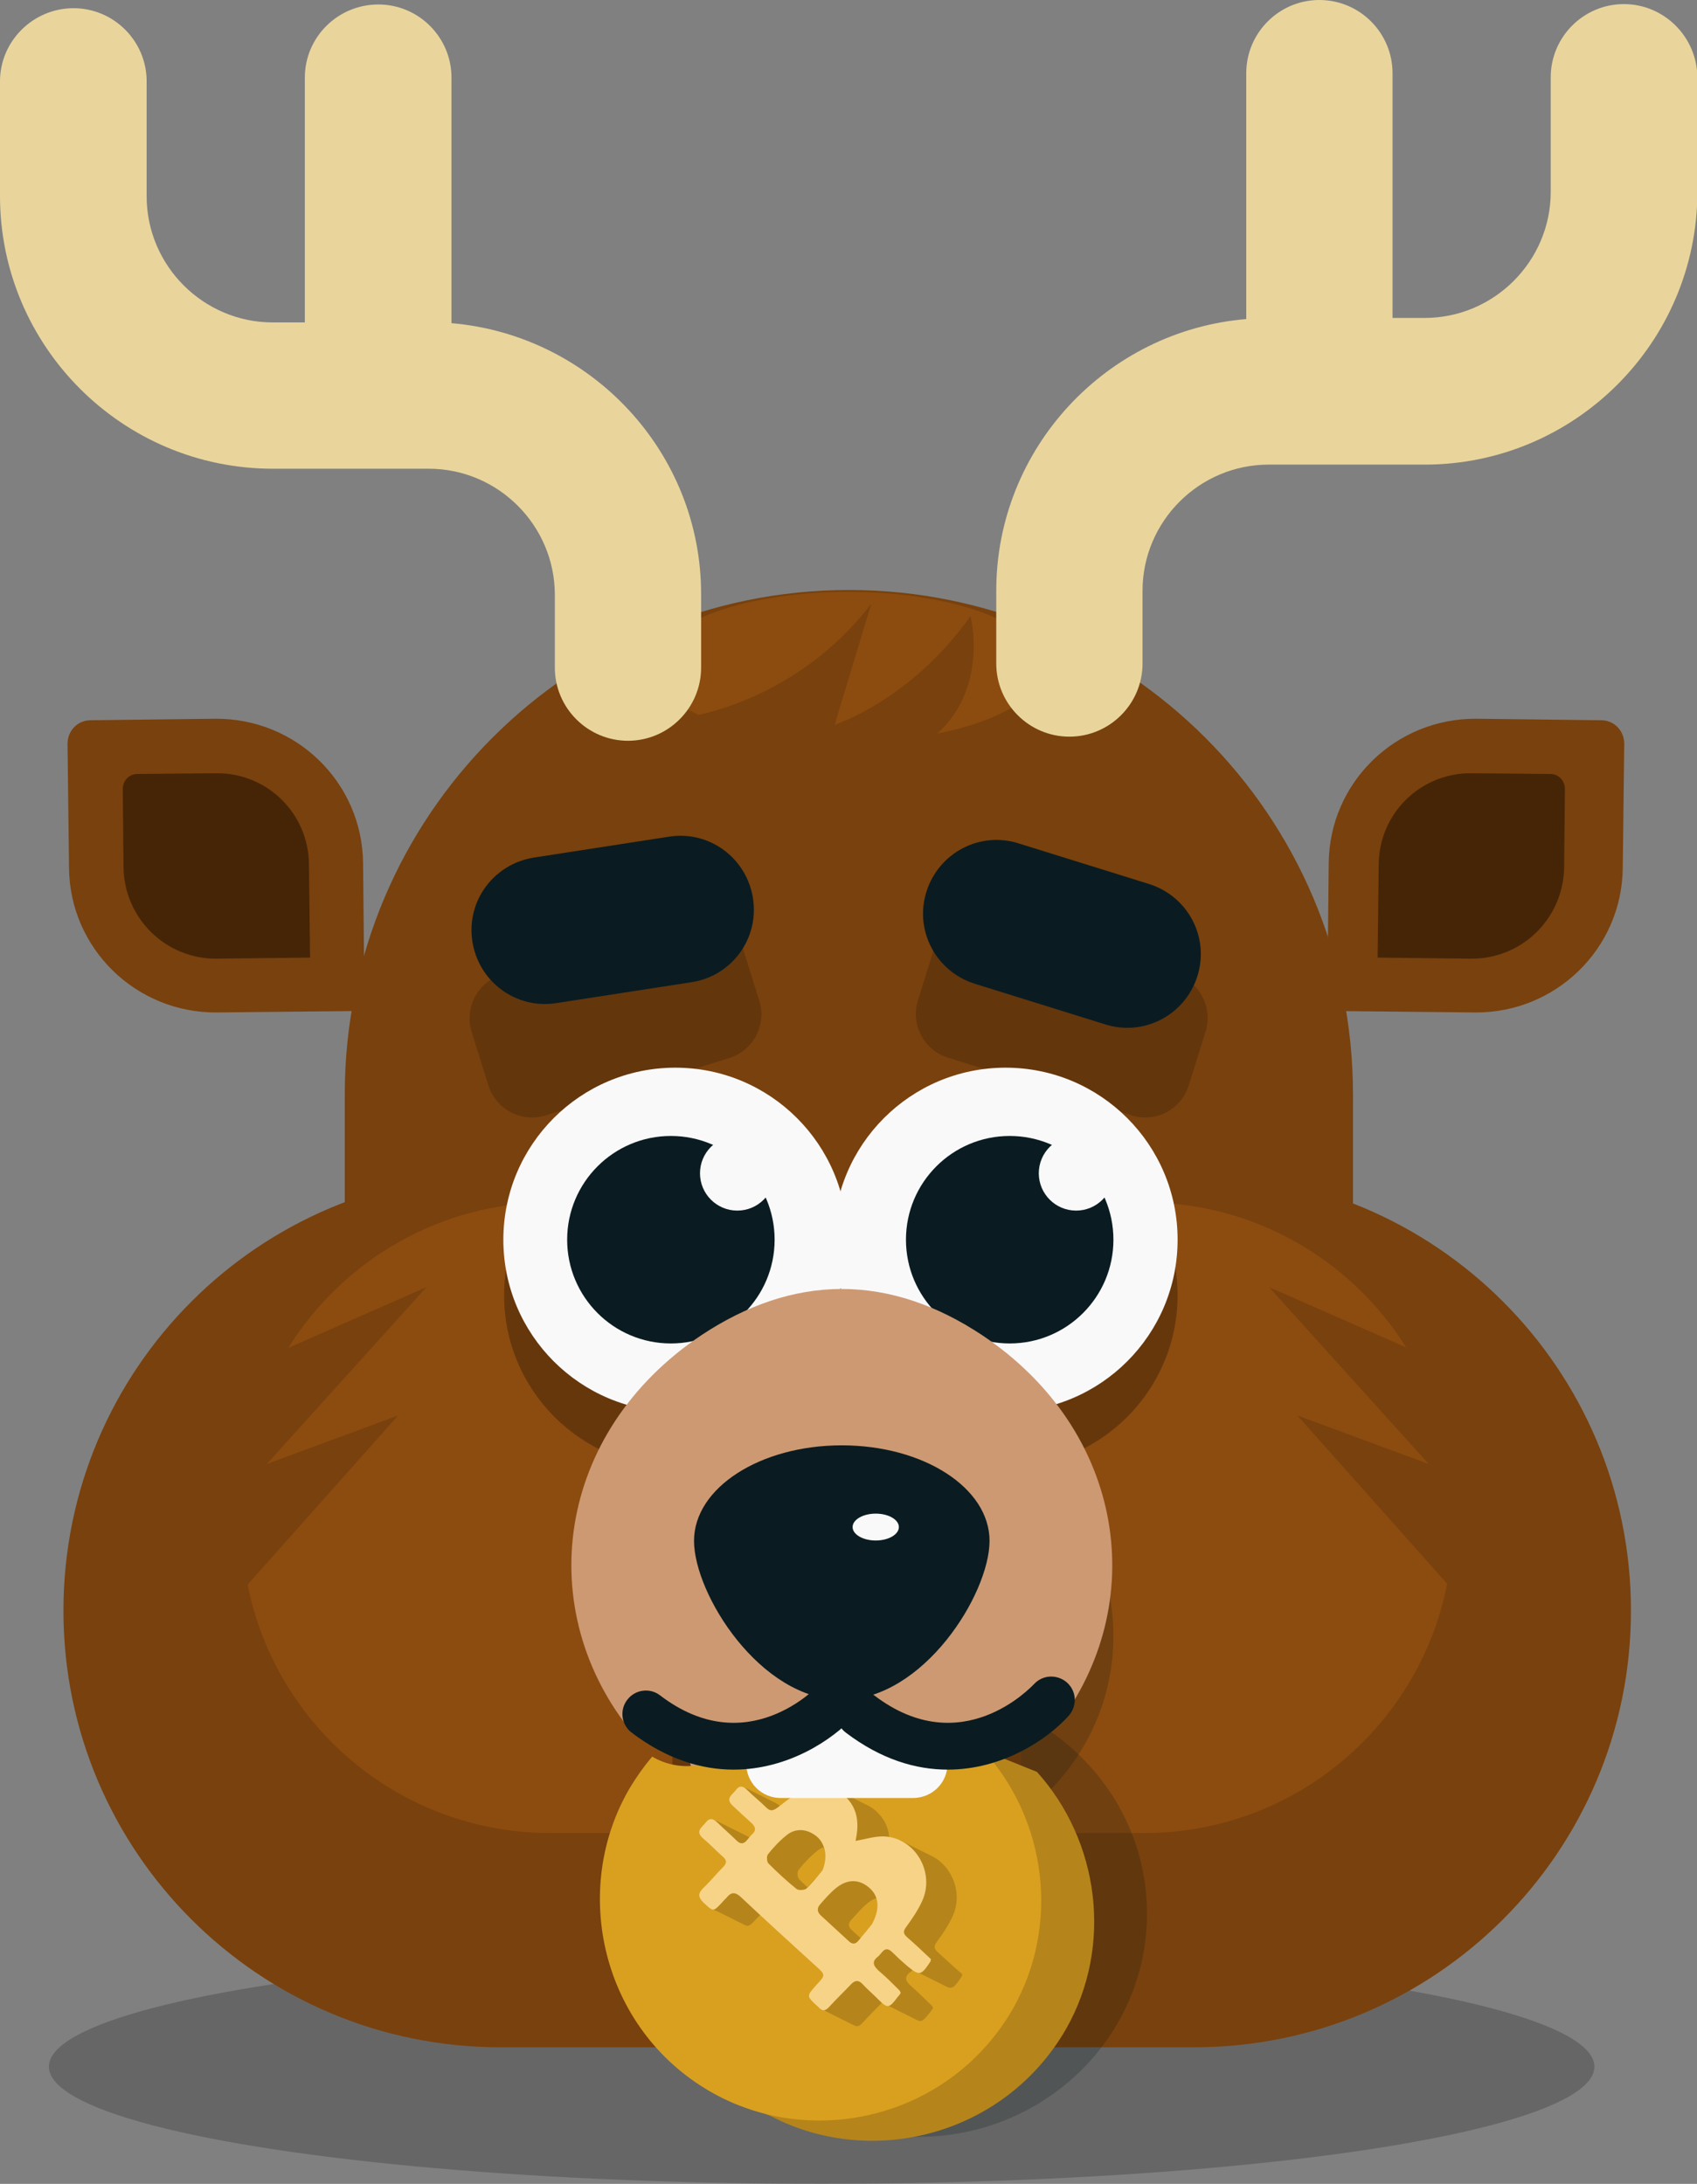 <?xml version="1.0" encoding="utf-8"?>
<!-- Generator: Adobe Illustrator 19.2.0, SVG Export Plug-In . SVG Version: 6.00 Build 0)  -->
<svg version="1.1" id="Layer_1" xmlns="http://www.w3.org/2000/svg" xmlns:xlink="http://www.w3.org/1999/xlink" x="0px" y="0px"
	 viewBox="0 0 454.8 585.2" style="enable-background:new 0 0 454.8 585.2;" xml:space="preserve">
<rect x="0" y="0" width="454.8" height="585.2" fill="#808080" stroke="none"/>
<style type="text/css">
	.st0{fill:#79410D;}
	.st1{fill:#462507;}
	.st2{opacity:0.2;}
	.st3{fill:#64360C;}
	.st4{fill:#8C4C0F;}
	.st5{opacity:0.21;fill:#081317;}
	.st6{fill:#67370C;}
	.st7{fill:#CD9973;}
	.st8{fill:#B5851B;}
	.st9{fill:#D9A01F;}
	.st10{fill:#F7D387;}
	.st11{fill:#FAF9F9;}
	.st12{fill:#E9D59C;}
	.black{fill:#0A1C21}
</style>
<g>
	<path class="st0" d="M97.3,231.3l0.4,39.6l-39.6,0.4c-21.6,0.2-39.4-17.1-39.6-38.7l-0.4-33.3c0-3.5,2.7-6.3,6.2-6.3l33.3-0.4
		C79.4,192.4,97.1,209.7,97.3,231.3z"/>
	<path class="st1" d="M82.8,231.6l0.3,25l-25,0.3c-13.7,0.1-24.8-10.8-25-24.5l-0.2-21c0-2.2,1.7-4,3.9-4l21-0.2
		C71.5,207,82.7,217.9,82.8,231.6z"/>
	<path class="st0" d="M356.1,231.3l-0.4,39.6l39.6,0.4c21.6,0.2,39.4-17.1,39.6-38.7l0.4-33.3c0-3.5-2.7-6.3-6.2-6.3l-33.3-0.4
		C374,192.4,356.3,209.7,356.1,231.3z"/>
	<path class="st1" d="M369.5,231.6l-0.3,25l25,0.3c13.7,0.1,24.8-10.8,25-24.5l0.2-21c0-2.2-1.7-4-3.9-4l-21-0.2
		C380.8,207,369.6,217.9,369.5,231.6z"/>
	<ellipse class="st2" cx="220.2" cy="553.8" rx="207.1" ry="31.4"/>
	<path class="st0" d="M219.2,542.9l8,2.6c74.6,0,135.4-56.2,135.4-130.8V293.2c0-74.6-60.5-135.1-135.1-135.1l0,0
		c-74.6,0-135.1,60.5-135.1,135.1v121.4C92.3,489.3,144.5,542.9,219.2,542.9z"/>
	<path class="st3" d="M303.4,298.9L254,283.4c-6.4-2-10-8.9-8-15.3l4.5-14.4c2-6.4,8.8-10,15.3-8l49.3,15.4c6.4,2,10,8.9,8,15.3
		l-4.5,14.4C316.6,297.3,309.8,300.9,303.4,298.9z"/>
	<path class="st3" d="M146.2,298.9l49.3-15.4c6.4-2,10-8.9,8-15.3l-4.5-14.4c-2-6.4-8.8-10-15.3-8l-49.3,15.4c-6.4,2-10,8.9-8,15.3
		l4.5,14.4C133,297.3,139.8,300.9,146.2,298.9z"/>
	<ellipse class="st4" cx="227.3" cy="178.7" rx="52.2" ry="20.1"/>
	<path class="st0" d="M320,548.6H134.1C69.4,548.6,17,496.2,17,431.6v0c0-64.7,52.4-117.1,117.1-117.1H320
		c64.7,0,117.1,52.4,117.1,117.1v0C437.1,496.2,384.7,548.6,320,548.6z"/>
	<path class="st4" d="M306.6,491.2H147.5c-45.7,0-82.7-37-82.7-82.7v-3.6c0-45.7,37-82.7,82.7-82.7h159.2c45.7,0,82.7,37,82.7,82.7
		v3.6C389.3,454.2,352.3,491.2,306.6,491.2z"/>
	<ellipse class="st5" cx="246.1" cy="512.8" rx="61.3" ry="59.8"/>
	<ellipse class="st5" cx="237.1" cy="438.4" rx="61.3" ry="59.8"/>
	<path class="st6" d="M233.8,410l-13.7,0c-22,0-39.9,17.8-39.9,39.8l0,27.4c0,22,17.8,39.9,39.8,39.9l13.7,0
		c22,0,39.9-17.8,39.9-39.8l0-27.4C273.6,427.9,255.8,410.1,233.8,410z"/>
	<ellipse class="st7" cx="225.7" cy="466.6" rx="41.4" ry="32.9"/>
	<g>
		<path class="st8" d="M277.9,474.8l-14.2-5.7l1,7.4c-1.6-0.4-3.1-1-4.6-1.8c-6.4-3.5-9.8-10.2-9.5-17l-14.2-5.7l-1.2,15.4
			c-3.6,0.4-7.4-0.3-10.8-2.2c-3.2-1.8-5.6-4.3-7.2-7.3c-0.2,0.1-0.4,0.1-0.5,0.2l-13.6-5.8l7,13.3l5.8,0.4
			c-0.4,1.1-0.8,2.2-1.4,3.2c-5,9-16.3,12.2-25.2,7.2c-0.1-0.1-0.2-0.1-0.3-0.2c-2.2,2.6-4.2,5.4-6,8.4
			c-14.3,24.2-9.2,56.4,12.7,75.1l-5.3,0.6l16.5,6.9c27.2,14,62.5,4.8,78.8-23.5C298.4,521.4,294.6,493.3,277.9,474.8z"/>
		<path class="st9" d="M263.7,469.2c-5.4,2.9-12,3.1-17.8-0.1c-6.4-3.5-9.8-10.2-9.5-17c-0.3-0.1-0.5-0.1-0.8-0.2
			c-0.1,0.2-0.1,0.3-0.2,0.5c-5,9-16.3,12.2-25.2,7.2c-3.2-1.8-5.6-4.3-7.2-7.3c-0.2,0.1-0.4,0.1-0.5,0.2c0.4,3.7-0.2,7.6-2.2,11.2
			c-5,9-16.3,12.2-25.2,7.2c-0.1-0.1-0.2-0.1-0.3-0.2c-2.2,2.6-4.2,5.4-6,8.4c-16,27.2-7.7,64.5,21.6,81.4
			c27.5,15.8,64.4,6.9,81.1-22.3C284.2,515.7,280.4,487.7,263.7,469.2z"/>
		<g>
			<path class="st8" d="M251.4,523.2c-1.1-1-1.2-1.6-0.3-2.9c1.6-2.1,3.1-4.4,4.2-6.8c2.9-6.3-0.2-13.7-5.9-16.3
				c-0.1-0.1-0.3-0.1-0.4-0.2c-0.1-0.1-0.3-0.1-0.4-0.2c-0.1-0.1-0.3-0.1-0.4-0.2c-0.1-0.1-0.3-0.1-0.4-0.2
				c-0.1-0.1-0.3-0.1-0.4-0.2c-0.1-0.1-0.3-0.1-0.4-0.2c-0.1-0.1-0.3-0.1-0.4-0.2c-0.1-0.1-0.3-0.1-0.4-0.2
				c-0.1-0.1-0.3-0.1-0.4-0.2c-0.1-0.1-0.3-0.1-0.4-0.2c-0.1-0.1-0.3-0.1-0.4-0.2c-0.1-0.1-0.3-0.1-0.4-0.2
				c-0.1-0.1-0.3-0.1-0.4-0.2c-0.1-0.1-0.3-0.1-0.4-0.2c-0.1-0.1-0.3-0.1-0.4-0.2c-0.1-0.1-0.3-0.1-0.4-0.2
				c-0.1-0.1-0.3-0.1-0.4-0.2c-0.1-0.1-0.3-0.1-0.4-0.2c-0.1-0.1-0.3-0.1-0.4-0.2c-1.1-0.5-2.2-0.9-3.5-1.1c-0.2-2.6-1.3-5-3.5-7
				c-0.8-0.7-1.7-1.3-2.6-1.7c-0.1-0.1-0.3-0.1-0.4-0.2c-0.1-0.1-0.3-0.1-0.4-0.2c-0.1-0.1-0.3-0.1-0.4-0.2
				c-0.1-0.1-0.3-0.1-0.4-0.2c-0.1-0.1-0.3-0.1-0.4-0.2c-0.1-0.1-0.3-0.1-0.4-0.2c-0.1-0.1-0.3-0.1-0.4-0.2
				c-0.1-0.1-0.3-0.1-0.4-0.2c-0.1-0.1-0.3-0.1-0.4-0.2c-0.1-0.1-0.3-0.1-0.4-0.2c-0.1-0.1-0.3-0.1-0.4-0.2
				c-0.1-0.1-0.3-0.1-0.4-0.2c-0.1-0.1-0.3-0.1-0.4-0.2c-0.1-0.1-0.3-0.1-0.4-0.2c-0.1-0.1-0.3-0.1-0.4-0.2
				c-0.1-0.1-0.3-0.1-0.4-0.2c-0.1-0.1-0.3-0.1-0.4-0.2c-0.1-0.1-0.3-0.1-0.4-0.2c-0.1-0.1-0.3-0.1-0.4-0.2
				c-2.5-1.4-5.3-1.5-8.1-0.2c-2.5,1.2-4.8,3-7.1,4.7c-0.1-0.1-0.2-0.1-0.2-0.2c-0.4-0.4-0.8-0.7-1.2-0.9c-0.1-0.1-0.3-0.2-0.4-0.2
				c-0.1-0.1-0.3-0.2-0.4-0.2c-0.1-0.1-0.3-0.2-0.4-0.2c-0.1-0.1-0.3-0.2-0.4-0.2c-0.1-0.1-0.3-0.2-0.4-0.2
				c-0.1-0.1-0.3-0.2-0.4-0.2c-0.1-0.1-0.3-0.2-0.4-0.2c-0.1-0.1-0.3-0.2-0.4-0.2c-0.1-0.1-0.3-0.2-0.4-0.2
				c-0.1-0.1-0.3-0.2-0.4-0.2c-0.1-0.1-0.3-0.2-0.4-0.2c-0.1-0.1-0.3-0.2-0.4-0.2c-0.1-0.1-0.3-0.2-0.4-0.2
				c-0.1-0.1-0.3-0.2-0.4-0.2c-0.1-0.1-0.3-0.2-0.4-0.2c-0.1-0.1-0.3-0.2-0.4-0.2c-0.1-0.1-0.3-0.2-0.4-0.2
				c-0.1-0.1-0.3-0.2-0.4-0.2c-0.1-0.1-0.3-0.2-0.4-0.2c-0.8-0.5-1.5-0.4-2.3,0.6c-0.9,1.2-2.9,2.2-0.9,4.1c1.7,1.6,3.3,3.1,5,4.6
				c1.2,1.1,1.6,2.1,0.1,3.3c-0.3,0.3-0.6,0.6-0.8,0.9c-0.4-0.4-0.9-0.8-1.3-0.9c-0.1-0.1-0.3-0.2-0.4-0.2c-0.1-0.1-0.3-0.2-0.4-0.2
				c-0.1-0.1-0.3-0.2-0.4-0.2c-0.1-0.1-0.3-0.2-0.4-0.2c-0.1-0.1-0.3-0.2-0.4-0.2c-0.1-0.1-0.3-0.2-0.4-0.2
				c-0.1-0.1-0.3-0.2-0.4-0.2c-0.1-0.1-0.3-0.2-0.4-0.2c-0.1-0.1-0.3-0.2-0.4-0.2c-0.1-0.1-0.3-0.2-0.4-0.2
				c-0.1-0.1-0.3-0.2-0.4-0.2c-0.1-0.1-0.3-0.2-0.4-0.2c-0.1-0.1-0.3-0.2-0.4-0.2c-0.1-0.1-0.3-0.2-0.4-0.2
				c-0.1-0.1-0.3-0.2-0.4-0.2c-0.1-0.1-0.3-0.2-0.4-0.2c-0.1-0.1-0.3-0.2-0.4-0.2c-0.1-0.1-0.3-0.2-0.4-0.2
				c-0.1-0.1-0.3-0.2-0.4-0.2c-0.8-0.5-1.5-0.5-2.3,0.6c-1,1.3-2.9,2.3-0.7,4.2c1.8,1.6,3.6,3.3,5.4,5c1,0.9,1,1.6,0.1,2.6
				c-1.8,1.9-3.5,3.9-5.4,5.7c-1.4,1.4-1.6,2.4,0,3.9c1.1,1.1,1.7,1.7,2.3,1.8c0.1,0.1,0.3,0.2,0.4,0.2c0.1,0.1,0.3,0.2,0.4,0.2
				c0.1,0.1,0.3,0.2,0.4,0.2c0.1,0.1,0.3,0.2,0.4,0.2c0.1,0.1,0.3,0.2,0.4,0.2c0.1,0.1,0.3,0.2,0.4,0.2c0.1,0.1,0.3,0.2,0.4,0.2
				c0.1,0.1,0.3,0.2,0.4,0.2c0.1,0.1,0.3,0.2,0.4,0.2c0.1,0.1,0.3,0.2,0.4,0.2c0.1,0.1,0.3,0.2,0.4,0.2c0.1,0.1,0.3,0.2,0.4,0.2
				c0.1,0.1,0.3,0.2,0.4,0.2c0.1,0.1,0.3,0.2,0.4,0.2c0.1,0.1,0.3,0.2,0.4,0.2c0.1,0.1,0.3,0.2,0.4,0.2c0.1,0.1,0.3,0.2,0.4,0.2
				c0.1,0.1,0.3,0.2,0.4,0.2c0.1,0.1,0.3,0.2,0.4,0.2c1,0.6,1.5,0.1,3.2-1.7c0.4-0.4,0.8-0.8,1.2-1.3c5.1,4.7,10.2,9.4,15.4,14.1
				c2.7,2.5,2.7,2.5,0.3,5.2c-2.8,3.1-2.8,3.1,0.4,5.8c0.1,0.1,0.1,0.1,0.2,0.2c0.4,0.4,0.7,0.7,1,0.8c0.1,0.1,0.3,0.2,0.4,0.2
				c0.1,0.1,0.3,0.2,0.4,0.2c0.1,0.1,0.3,0.2,0.4,0.2c0.1,0.1,0.3,0.2,0.4,0.2c0.1,0.1,0.3,0.2,0.4,0.2c0.1,0.1,0.3,0.2,0.4,0.2
				c0.1,0.1,0.3,0.2,0.4,0.2c0.1,0.1,0.3,0.2,0.4,0.2c0.1,0.1,0.3,0.2,0.4,0.2c0.1,0.1,0.3,0.2,0.4,0.2c0.1,0.1,0.3,0.2,0.4,0.2
				c0.1,0.1,0.3,0.2,0.4,0.2c0.1,0.1,0.3,0.2,0.4,0.2c0.1,0.1,0.3,0.2,0.4,0.2c0.1,0.1,0.3,0.2,0.4,0.2c0.1,0.1,0.3,0.2,0.4,0.2
				c0.1,0.1,0.3,0.2,0.4,0.2c0.1,0.1,0.3,0.2,0.4,0.2c0.1,0.1,0.3,0.2,0.4,0.2c0.8,0.5,1.5,0.2,2.3-0.7c1.7-1.9,3.6-3.7,5.4-5.6
				c0.7,0.6,1.2,1,1.6,1.1c0.1,0.1,0.3,0.2,0.4,0.2c0.1,0.1,0.3,0.2,0.4,0.2c0.1,0.1,0.3,0.2,0.4,0.2c0.1,0.1,0.3,0.2,0.4,0.2
				c0.1,0.1,0.3,0.2,0.4,0.2c0.1,0.1,0.3,0.2,0.4,0.2c0.1,0.1,0.3,0.2,0.4,0.2c0.1,0.1,0.3,0.2,0.4,0.2c0.1,0.1,0.3,0.2,0.4,0.2
				c0.1,0.1,0.3,0.2,0.4,0.2c0.1,0.1,0.3,0.2,0.4,0.2c0.1,0.1,0.3,0.2,0.4,0.2c0.1,0.1,0.3,0.2,0.4,0.2c0.1,0.1,0.3,0.2,0.4,0.2
				c0.1,0.1,0.3,0.2,0.4,0.2c0.1,0.1,0.3,0.2,0.4,0.2c0.1,0.1,0.3,0.2,0.4,0.2c0.1,0.1,0.3,0.2,0.4,0.2c0.1,0.1,0.3,0.2,0.4,0.2
				c1.2,0.7,1.8,0,3.5-2.1c0.3-0.4,0.5-0.8,0.8-1.1c-0.2-0.3-0.2-0.5-0.4-0.7c-1.8-1.7-3.6-3.5-5.5-5.2c-1.5-1.3-2-2.4-0.2-3.8
				c0.3-0.2,0.5-0.5,0.7-0.7c0.5,0.4,0.9,0.7,1.3,0.8c0.1,0.1,0.3,0.2,0.4,0.2c0.1,0.1,0.3,0.2,0.4,0.2c0.1,0.1,0.3,0.2,0.4,0.2
				c0.1,0.1,0.3,0.2,0.4,0.2c0.1,0.1,0.3,0.2,0.4,0.2c0.1,0.1,0.3,0.2,0.4,0.2c0.1,0.1,0.3,0.2,0.4,0.2c0.1,0.1,0.3,0.2,0.4,0.2
				c0.1,0.1,0.3,0.2,0.4,0.2c0.1,0.1,0.3,0.2,0.4,0.2c0.1,0.1,0.3,0.2,0.4,0.2c0.1,0.1,0.3,0.2,0.4,0.2c0.1,0.1,0.3,0.2,0.4,0.2
				c0.1,0.1,0.3,0.2,0.4,0.2c0.1,0.1,0.3,0.2,0.4,0.2c0.1,0.1,0.3,0.2,0.4,0.2c0.1,0.1,0.3,0.2,0.4,0.2c0.1,0.1,0.3,0.2,0.4,0.2
				c0.1,0.1,0.3,0.2,0.4,0.2c1.6,0.9,2.3,0.1,4.1-2.6c0.1-0.1,0.1-0.3,0.2-0.7C255.6,527.1,253.6,525.1,251.4,523.2z M228.2,514.4
				c1.4-1.5,2.7-3.1,4.3-4.4c0.8-0.7,1.6-1.1,2.5-1.4c0.6,1.9,0.3,4.2-1.2,7c-0.7,0.8-1.8,2.3-3.1,3.8c-0.8-0.7-1.5-1.4-2.3-2.1
				C227.2,516.3,227.3,515.3,228.2,514.4z M220.4,501.2c-1.3,1.5-2.6,3.1-4,4.5c-0.8-0.7-1.5-1.4-2.2-2.1c-0.5-0.5-0.6-2-0.2-2.5
				c1.5-1.9,3.2-3.7,5.1-5.2c0.5-0.4,1.1-0.7,1.6-0.9C221.4,496.9,221.3,499.1,220.4,501.2z"/>
			<g>
				<path class="st10" d="M229.3,493.3c2.8-0.5,5.2-1.3,7.7-1.2c8.3,0.4,13.7,9.7,10.1,17.4c-1.1,2.4-2.6,4.6-4.2,6.8
					c-1,1.3-0.8,1.9,0.3,2.9c2.2,1.9,4.3,3.9,6.3,5.8c-0.1,0.4-0.1,0.6-0.2,0.7c-2.5,3.8-2.9,3.8-6.3,1c-1.4-1.2-2.7-2.4-4-3.7
					c-1-0.9-1.8-0.9-2.6,0.1c-0.4,0.4-0.7,0.9-1.1,1.2c-1.8,1.4-1.2,2.5,0.2,3.8c1.9,1.6,3.7,3.4,5.5,5.2c0.2,0.2,0.2,0.4,0.4,0.7
					c-0.2,0.4-0.5,0.8-0.8,1.1c-2.4,3.2-2.7,3.2-5.5,0.4c-1.3-1.3-2.7-2.5-3.9-3.8c-1.1-1.2-2.1-1.1-3.2,0.1c-1.9,2-3.9,3.9-5.7,5.9
					c-1,1.1-1.8,1.4-2.9,0.2c0-0.1-0.1-0.1-0.2-0.2c-3.1-2.8-3.1-2.8-0.4-5.8c2.5-2.7,2.5-2.7-0.3-5.2c-6.7-6.1-13.4-12.2-20-18.4
					c-1.3-1.2-2.4-1.4-3.6,0c-0.4,0.5-0.9,0.9-1.3,1.4c-2.5,2.7-2.4,2.6-5.1,0.1c-1.5-1.5-1.4-2.5,0-3.9c1.9-1.8,3.5-3.8,5.4-5.7
					c0.9-1,0.9-1.7-0.1-2.6c-1.8-1.6-3.5-3.4-5.4-5c-2.2-1.9-0.2-3,0.7-4.2c1.2-1.5,2.1-1,3.3,0.1c1.6,1.6,3.4,3.1,5,4.7
					c1,1,1.9,1,2.8-0.1c0.4-0.5,0.8-1,1.2-1.4c1.4-1.2,1.1-2.2-0.1-3.3c-1.7-1.5-3.4-3.1-5-4.6c-2-1.9,0-2.9,0.9-4.1
					c1-1.4,2-1.1,3.1,0c1.6,1.6,3.4,3,5,4.6c1.2,1.2,1.9,0.9,3.2,0c2.3-1.8,4.7-3.7,7.4-4.9c3.7-1.7,7.2-1,10.3,1.7
					c3.2,2.8,4,6.4,3.4,10.5C229.5,492.1,229.4,492.7,229.3,493.3z M220.4,501.2c1.4-3.3,0.9-6.9-1.3-8.9c-2.5-2.2-5.7-2.6-8.2-0.6
					c-1.9,1.5-3.6,3.3-5.1,5.2c-0.4,0.5-0.3,2.1,0.2,2.5c2.4,2.4,4.9,4.7,7.5,6.8c0.5,0.4,2.1,0.3,2.6-0.1
					C217.6,504.7,219,502.9,220.4,501.2z M233.7,515.6c2.3-4.3,1.8-7.6-0.8-9.8c-2.7-2.3-5.8-2.3-8.8,0.1c-1.6,1.3-2.9,2.8-4.3,4.4
					c-0.8,0.9-0.9,1.9,0.1,2.9c2.5,2.3,5,4.6,7.5,6.9c0.9,0.9,1.8,1,2.6,0C231.6,518.2,233,516.5,233.7,515.6z"/>
			</g>
		</g>
	</g>
	<circle class="st6" cx="269.5" cy="347.1" r="46.1"/>
	<circle class="st6" cx="181.2" cy="347.1" r="46.1"/>
	<circle class="st11" cx="181" cy="332.2" r="46.1"/>
	<circle class='black' cx="179.8" cy="332.2" r="27.8"/>
	<circle class="st11" cx="197.6" cy="314.4" r="10"/>
	<circle class="st11" cx="269.5" cy="332.2" r="46.1"/>
	<circle class='black' cx="270.6" cy="332.2" r="27.8"/>
	<circle class="st11" cx="288.4" cy="314.4" r="10"/>
	<path class='black' d="M185.3,263.2l-36.2,5.6c-10.8,1.7-20.8-5.7-22.5-16.5l0,0c-1.7-10.8,5.7-20.8,16.5-22.5l36.2-5.6
		c10.8-1.7,20.8,5.7,22.5,16.5l0,0C203.5,251.5,196.1,261.6,185.3,263.2z"/>
	<path class='black' d="M296.2,274.5l-35-10.9c-10.4-3.3-16.2-14.3-12.9-24.7l0,0c3.3-10.4,14.3-16.2,24.7-12.9l35,10.9
		c10.4,3.3,16.2,14.3,12.9,24.7l0,0C317.6,272,306.6,277.8,296.2,274.5z"/>
	<path class="st7" d="M183.2,464c6,4.6,10.9,6,17.8,4.9c8.6-1.4,16.9-4.5,25.6-5.3c8.3-0.8,16.5,1.3,24.6,2.7
		c6,1.1,9.9,1.4,14.5-3.4c5.6-5.8,12.8-4.4,17.3-0.1c25.4-32.9,18.7-79.4-19.9-105.1c-11.8-7.8-24.4-12.3-37.5-12.3
		c-13.1,0-25.7,4.5-37.5,12.3c-39.3,26.2-45.5,73.9-18.5,106.8C173.6,461.8,179.2,461,183.2,464z"/>
	<path class="st11" d="M244.7,481.8h-35.5c-5.1,0-9.2-4.1-9.2-9.2v-26.7c0-5.1,4.1-9.2,9.2-9.2h35.5c5.1,0,9.2,4.1,9.2,9.2v26.7
		C254,477.7,249.8,481.8,244.7,481.8z"/>
	<g>
		<path class="st12" d="M121,86.6V20.8c0-10.8-8.8-19.6-19.6-19.6S81.7,9.9,81.7,20.8v65.6h-8.6c-18.6,0-33.8-15.2-33.8-33.8V21.8
			c0-10.8-8.8-19.6-19.6-19.6S0,11,0,21.8v30.7c0,40.3,32.8,73.1,73.1,73.1h41.8c18.6,0,33.8,15.2,33.8,33.8v19.5
			c0,10.8,8.8,19.6,19.6,19.6c10.8,0,19.6-8.8,19.6-19.6v-19.5C188,121.2,158.4,89.8,121,86.6z"/>
		<path class="st12" d="M435.2,1.1c-10.8,0-19.6,8.8-19.6,19.6v30.7c0,18.6-15.2,33.8-33.8,33.8h-8.6V19.6
			c0-10.8-8.8-19.6-19.6-19.6s-19.6,8.8-19.6,19.6v65.9c-37.4,3.1-67,34.6-67,72.8v19.5c0,10.8,8.8,19.6,19.6,19.6
			c10.8,0,19.6-8.8,19.6-19.6v-19.5c0-18.6,15.2-33.8,33.8-33.8h41.8c40.3,0,73.1-32.8,73.1-73.1V20.7C454.8,9.9,446,1.1,435.2,1.1z
			"/>
	</g>
	<ellipse class="st7" cx="196.4" cy="436" rx="35.3" ry="31.7"/>
	<ellipse class="st7" cx="254.8" cy="436" rx="35.3" ry="31.7"/>
	<path class='black' d="M186,412.9c0,14.2,17.7,42.6,39.6,42.6c21.9,0,39.6-28.4,39.6-42.6c0-14.2-17.7-25.6-39.6-25.6
		C203.7,387.3,186,398.7,186,412.9z"/>
	<g>
		<path class='black' d="M196.6,474.2c-8.5,0-17.8-2.7-27.3-9.9c-2.8-2.1-3.3-6.1-1.2-8.8c2.1-2.8,6.1-3.3,8.8-1.2c23.3,17.8,42-2.2,42.8-3
			c2.4-2.6,6.3-2.7,8.9-0.4c2.6,2.4,2.7,6.3,0.4,8.9C223.2,466.2,211.2,474.2,196.6,474.2z"/>
	</g>
	<g>
		<path class='black' d="M254,474.2c-8.5,0-17.8-2.7-27.3-9.9c-2.8-2.1-3.3-6.1-1.2-8.8c2.1-2.8,6.1-3.3,8.8-1.2c23.3,17.8,42-2.2,42.8-3
			c2.4-2.6,6.3-2.7,8.9-0.4c2.6,2.4,2.7,6.3,0.4,8.9C280.6,466.2,268.6,474.2,254,474.2z"/>
	</g>
	<ellipse class="st11" cx="234.7" cy="409.2" rx="6.2" ry="3.6"/>
	<polygon class="st0" points="378.3,361.7 340.1,344.9 382.9,392.3 347.7,379.3 390.6,427.5 398.2,391.6 	"/>
	<polygon class="st0" points="76.1,361.7 114.3,344.9 71.5,392.3 106.7,379.3 63.8,427.5 56.2,391.6 	"/>
	<path class="st0" d="M185.5,191.9c0,0,28.1-4.1,48-30.1l-9.8,32.4c0,0,20.3-6.4,36.4-29.1c0,0,7.2,27.7-20.3,38.3
		c-16.1,6.2-58.2,0-58.2,0L185.5,191.9z"/>
</g>
</svg>
